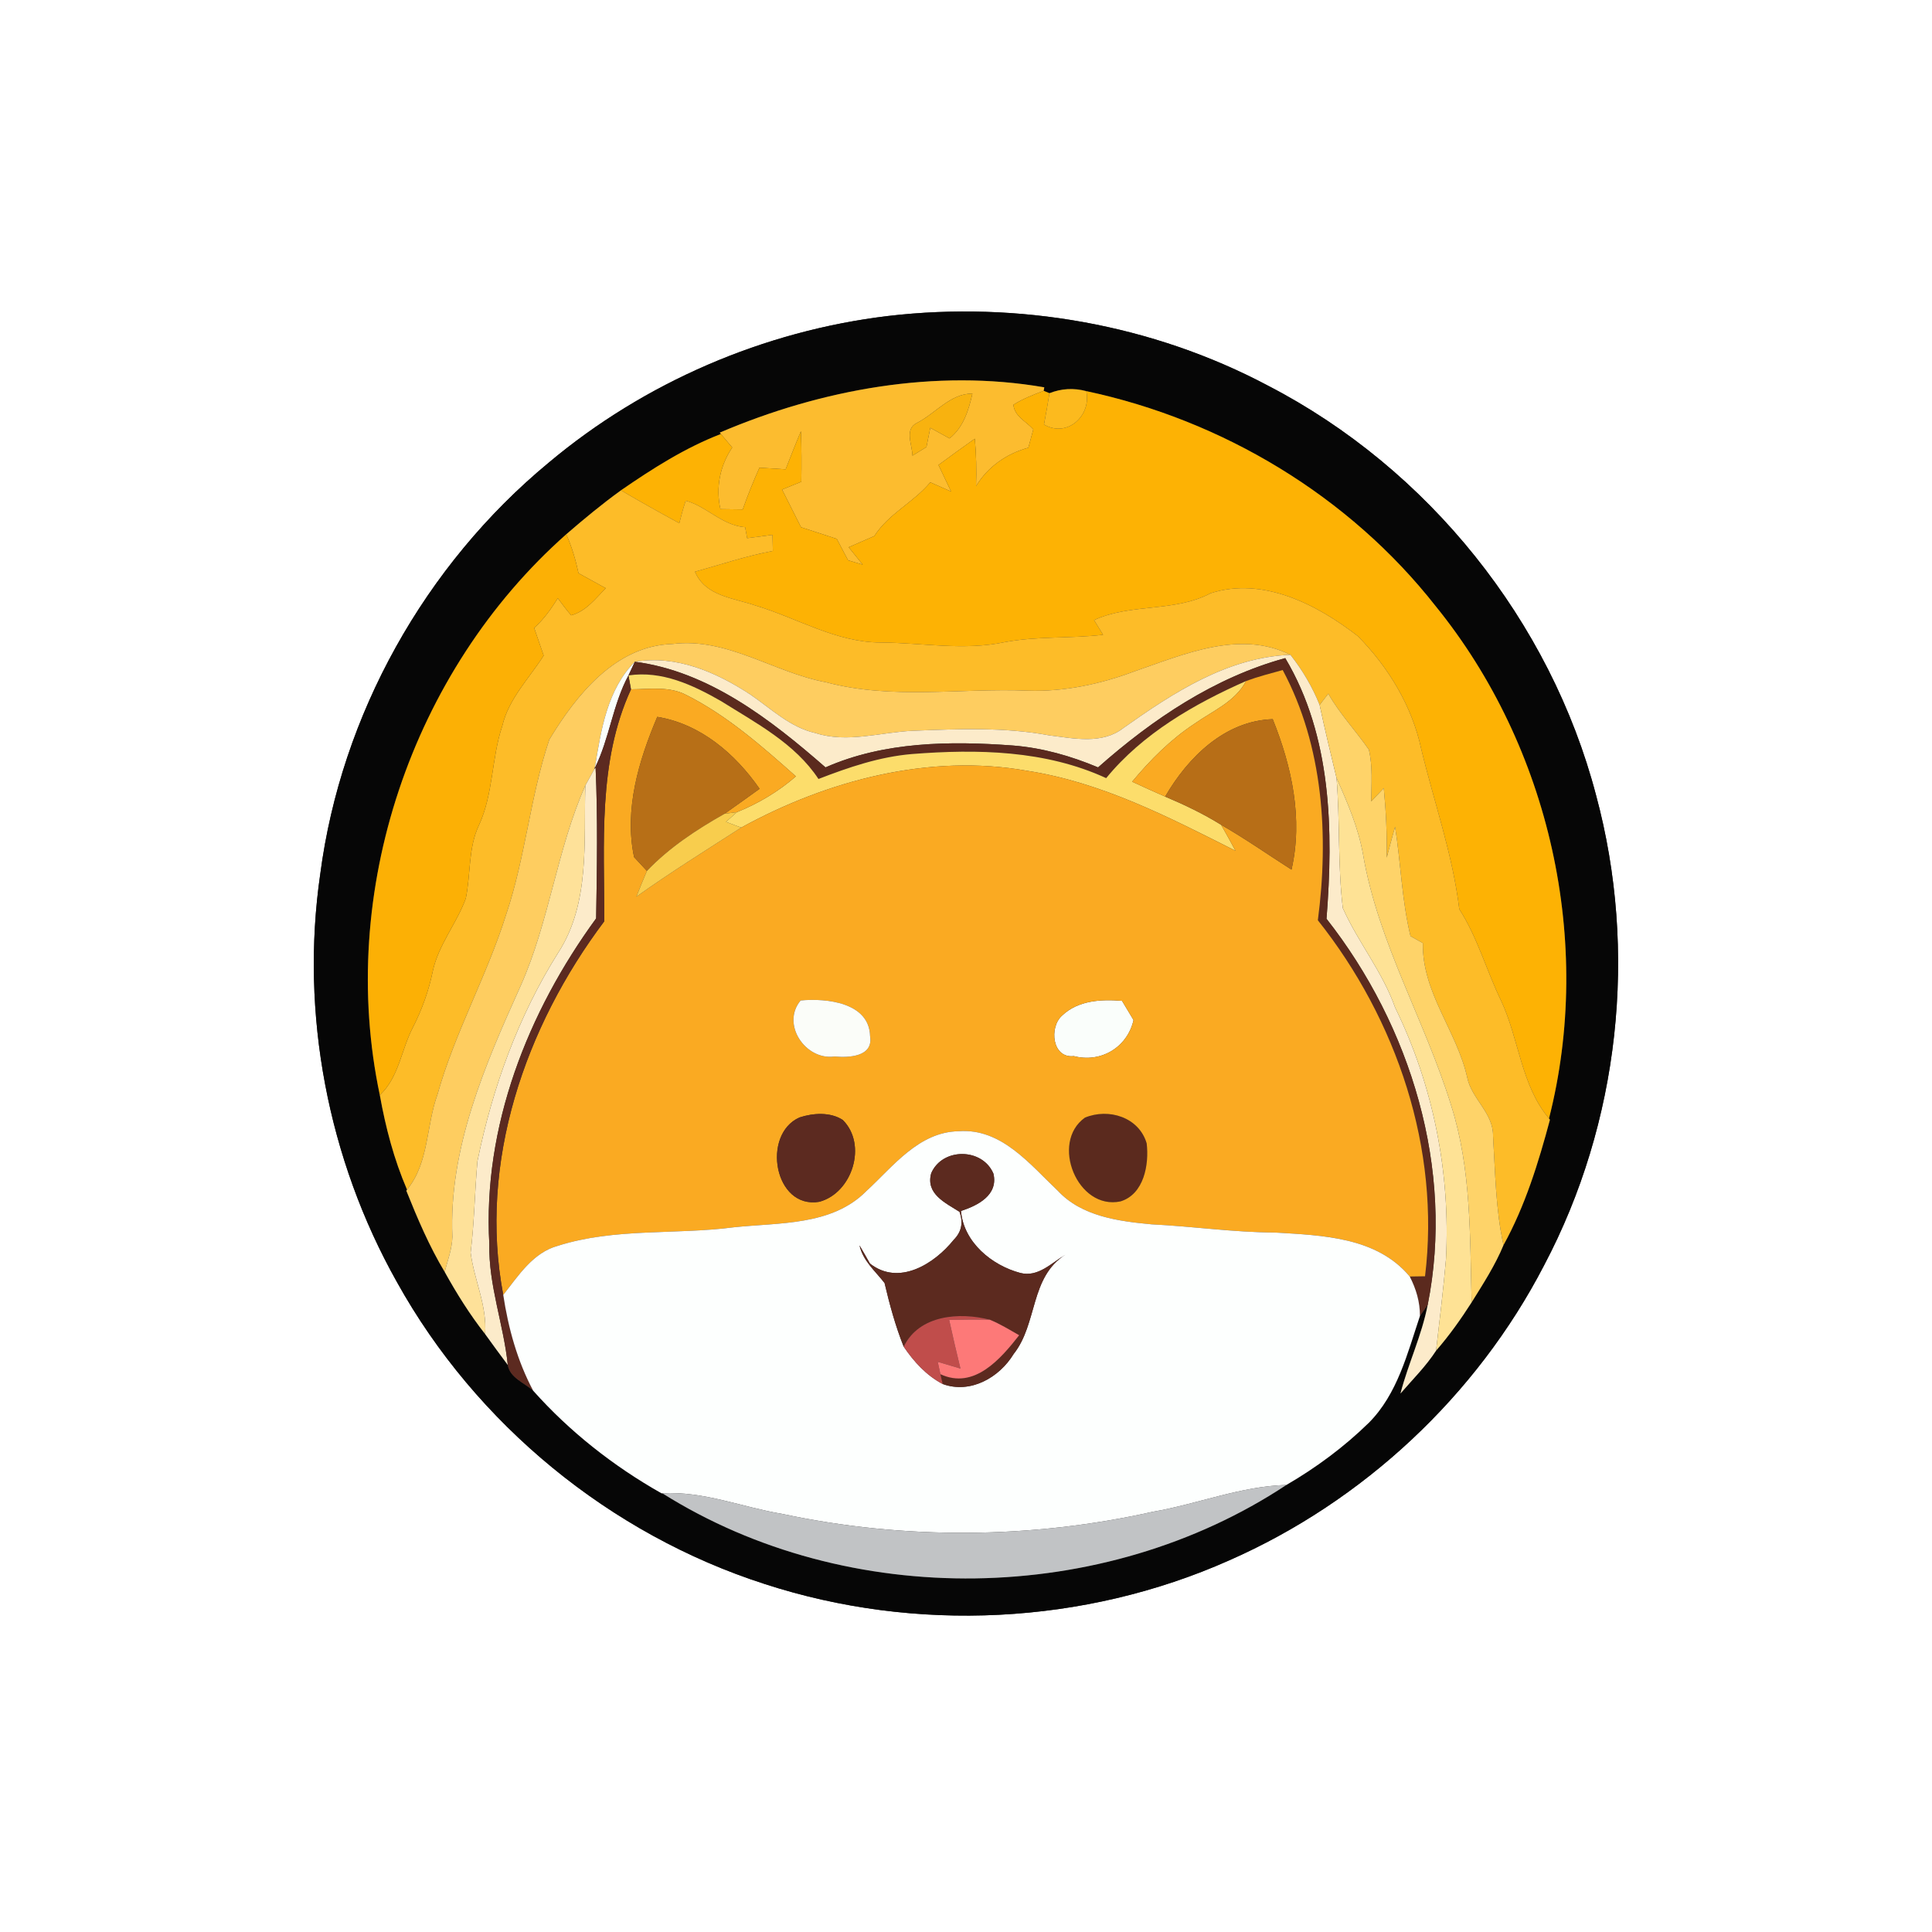 <?xml version="1.0" encoding="UTF-8" ?>
<!DOCTYPE svg PUBLIC "-//W3C//DTD SVG 1.1//EN" "http://www.w3.org/Graphics/SVG/1.1/DTD/svg11.dtd">
<svg width="250pt" height="250pt" viewBox="0 0 250 250" version="1.1" xmlns="http://www.w3.org/2000/svg">
<rect x="0" y="0" width="250" height="250" fill="#333333" stroke="none"/>
<g id="#ffffffff">
<path fill="#ffffff" opacity="1.00" d=" M 0.00 0.00 L 250.00 0.00 L 250.00 250.00 L 0.00 250.00 L 0.00 0.00 M 114.90 40.89 C 98.84 42.82 83.39 49.47 71.00 59.87 C 54.99 73.11 44.14 92.48 41.44 113.10 C 38.82 131.15 42.43 150.02 51.37 165.91 C 61.58 184.29 78.93 198.53 98.95 204.97 C 118.47 211.32 140.29 210.26 159.06 201.91 C 176.42 194.27 191.06 180.61 199.79 163.76 C 209.57 145.27 211.98 123.09 206.53 102.90 C 200.62 80.34 184.81 60.64 164.11 49.92 C 149.13 41.96 131.71 38.92 114.90 40.89 Z" />
</g>
<g id="#060606ff">
<path fill="#060606" opacity="1.00" d=" M 114.90 40.89 C 131.71 38.92 149.13 41.96 164.11 49.92 C 184.81 60.64 200.62 80.34 206.53 102.90 C 211.98 123.09 209.57 145.27 199.79 163.76 C 191.06 180.61 176.42 194.27 159.06 201.91 C 140.29 210.26 118.47 211.32 98.95 204.97 C 78.93 198.53 61.58 184.29 51.37 165.91 C 42.43 150.02 38.82 131.15 41.44 113.10 C 44.14 92.48 54.99 73.11 71.00 59.87 C 83.39 49.47 98.84 42.82 114.90 40.89 M 93.14 55.98 L 93.28 56.16 C 88.64 57.95 84.43 60.64 80.35 63.45 C 77.89 65.23 75.56 67.16 73.27 69.14 C 53.24 86.88 43.60 115.49 49.15 141.71 C 49.90 145.89 50.98 150.03 52.67 153.94 L 52.58 154.08 C 54.02 157.67 55.54 161.25 57.54 164.58 C 59.09 167.37 60.79 170.10 62.77 172.62 C 63.74 173.97 64.71 175.30 65.71 176.63 C 65.96 178.28 67.86 178.94 68.99 179.95 C 73.72 185.26 79.40 189.73 85.60 193.23 L 85.71 193.23 C 109.78 208.37 142.77 207.82 166.46 192.15 C 170.31 189.91 173.93 187.23 177.12 184.11 C 180.83 180.39 182.12 175.11 183.74 170.28 C 183.99 169.92 184.49 169.22 184.74 168.86 C 183.98 172.81 182.22 176.45 181.22 180.32 C 182.79 178.50 184.52 176.79 185.83 174.77 C 187.54 172.81 189.03 170.70 190.43 168.52 C 191.92 166.12 193.47 163.74 194.55 161.12 C 197.35 156.05 199.07 150.47 200.56 144.89 L 200.44 144.73 C 206.24 121.97 200.56 96.64 185.76 78.42 C 174.58 64.18 158.22 54.37 140.56 50.61 C 138.93 50.18 137.34 50.27 135.80 50.88 L 135.05 50.57 L 135.13 50.12 C 121.04 47.68 106.25 50.38 93.14 55.98 Z" />
</g>
<g id="#fcbc2fff">
<path fill="#fcbc2f" opacity="1.00" d=" M 93.14 55.98 C 106.25 50.38 121.04 47.68 135.13 50.12 L 135.05 50.57 C 133.71 51.08 132.36 51.60 131.14 52.37 C 131.25 53.87 132.82 54.55 133.71 55.56 C 133.50 56.35 133.28 57.14 133.07 57.93 C 130.24 58.71 127.84 60.38 126.30 62.90 C 126.37 60.86 126.33 58.81 126.14 56.77 C 124.56 57.88 122.99 59.02 121.44 60.17 C 121.98 61.31 122.53 62.46 123.07 63.60 C 122.17 63.20 121.28 62.80 120.38 62.41 C 118.22 65.01 114.98 66.47 113.14 69.36 C 112.04 69.85 110.93 70.33 109.82 70.81 C 110.43 71.56 111.03 72.32 111.64 73.07 C 111.17 72.93 110.22 72.64 109.74 72.50 C 109.25 71.58 108.77 70.65 108.28 69.73 C 106.74 69.23 105.19 68.72 103.65 68.22 C 102.83 66.60 102.02 64.97 101.20 63.35 C 101.82 63.10 103.07 62.59 103.69 62.34 C 103.73 60.16 103.72 57.97 103.64 55.80 C 102.95 57.43 102.31 59.08 101.66 60.73 C 100.53 60.66 99.40 60.59 98.27 60.52 C 97.48 62.29 96.75 64.09 96.11 65.92 C 95.15 65.91 94.18 65.90 93.22 65.88 C 92.60 63.07 93.15 60.29 94.75 57.90 C 94.38 57.47 93.65 56.59 93.28 56.16 L 93.14 55.98 M 118.68 54.71 C 116.97 55.52 118.06 57.57 118.07 58.96 C 118.52 58.68 119.43 58.13 119.88 57.85 C 120.00 57.23 120.25 55.98 120.38 55.36 C 121.21 55.82 122.04 56.27 122.87 56.73 C 124.67 55.29 125.34 53.10 125.83 50.93 C 122.99 50.91 121.06 53.49 118.68 54.71 Z" />
</g>
<g id="#f8b20fff">
<path fill="#f8b20f" opacity="1.00" d=" M 118.68 54.71 C 121.06 53.49 122.99 50.91 125.83 50.93 C 125.34 53.10 124.67 55.29 122.87 56.73 C 122.04 56.27 121.21 55.82 120.38 55.36 C 120.25 55.98 120.00 57.23 119.88 57.85 C 119.43 58.13 118.52 58.68 118.07 58.96 C 118.06 57.57 116.97 55.52 118.68 54.71 Z" />
</g>
<g id="#fdb204ff">
<path fill="#fdb204" opacity="1.00" d=" M 131.14 52.37 C 132.36 51.60 133.71 51.08 135.05 50.57 L 135.80 50.88 C 135.59 52.24 135.34 53.58 135.09 54.93 C 138.08 56.69 141.26 53.80 140.56 50.61 C 158.22 54.37 174.58 64.18 185.76 78.42 C 200.56 96.64 206.24 121.97 200.44 144.73 C 196.82 140.44 196.57 134.48 194.26 129.53 C 192.35 125.61 191.20 121.32 188.83 117.64 C 187.98 110.57 185.57 103.82 183.91 96.93 C 182.73 91.39 179.66 86.32 175.71 82.32 C 170.44 78.23 163.44 74.59 156.66 76.76 C 151.96 79.26 146.39 78.03 141.57 80.24 C 141.96 80.87 142.35 81.50 142.74 82.14 C 138.52 82.64 134.22 82.30 130.03 83.09 C 124.73 84.22 119.33 83.18 113.99 83.14 C 108.21 83.14 103.19 79.99 97.81 78.37 C 94.94 77.37 91.28 77.17 89.93 73.98 C 93.28 73.05 96.58 71.93 100.01 71.29 C 100.00 70.77 99.97 69.73 99.96 69.21 C 98.87 69.35 97.78 69.50 96.68 69.64 C 96.62 69.29 96.49 68.58 96.42 68.22 C 93.44 68.00 91.42 65.50 88.73 64.79 C 88.41 65.75 88.15 66.72 87.90 67.70 C 85.36 66.32 82.84 64.91 80.35 63.45 C 84.43 60.64 88.64 57.95 93.28 56.16 C 93.65 56.59 94.38 57.47 94.75 57.90 C 93.15 60.29 92.60 63.07 93.22 65.88 C 94.18 65.90 95.15 65.91 96.11 65.92 C 96.75 64.09 97.48 62.29 98.27 60.52 C 99.40 60.59 100.53 60.66 101.66 60.73 C 102.31 59.08 102.95 57.43 103.64 55.80 C 103.72 57.97 103.73 60.16 103.69 62.34 C 103.07 62.59 101.82 63.10 101.20 63.35 C 102.02 64.97 102.83 66.60 103.65 68.22 C 105.19 68.72 106.74 69.23 108.28 69.73 C 108.77 70.65 109.25 71.58 109.74 72.50 C 110.22 72.64 111.17 72.93 111.64 73.07 C 111.03 72.32 110.43 71.56 109.82 70.81 C 110.93 70.33 112.04 69.85 113.14 69.36 C 114.98 66.47 118.22 65.01 120.38 62.41 C 121.28 62.80 122.17 63.20 123.07 63.60 C 122.53 62.46 121.98 61.31 121.44 60.17 C 122.99 59.02 124.56 57.88 126.14 56.77 C 126.33 58.81 126.37 60.86 126.30 62.90 C 127.84 60.38 130.24 58.71 133.07 57.93 C 133.28 57.14 133.50 56.35 133.71 55.56 C 132.82 54.55 131.25 53.87 131.14 52.37 Z" />
</g>
<g id="#fcba1eff">
<path fill="#fcba1e" opacity="1.00" d=" M 135.80 50.88 C 137.34 50.27 138.93 50.18 140.56 50.61 C 141.26 53.80 138.08 56.69 135.09 54.93 C 135.34 53.58 135.59 52.24 135.80 50.88 Z" />
</g>
<g id="#fdbc28ff">
<path fill="#fdbc28" opacity="1.00" d=" M 73.27 69.14 C 75.56 67.16 77.89 65.23 80.35 63.45 C 82.84 64.91 85.36 66.32 87.90 67.70 C 88.15 66.72 88.41 65.75 88.73 64.79 C 91.42 65.50 93.44 68.00 96.42 68.22 C 96.49 68.58 96.62 69.29 96.68 69.64 C 97.78 69.50 98.87 69.35 99.96 69.21 C 99.97 69.73 100.00 70.77 100.01 71.29 C 96.58 71.93 93.28 73.05 89.93 73.98 C 91.28 77.17 94.94 77.37 97.81 78.37 C 103.19 79.99 108.21 83.14 113.99 83.14 C 119.33 83.18 124.73 84.22 130.03 83.09 C 134.22 82.30 138.52 82.64 142.74 82.14 C 142.35 81.50 141.96 80.87 141.57 80.24 C 146.39 78.03 151.96 79.26 156.66 76.76 C 163.44 74.59 170.44 78.23 175.71 82.32 C 179.66 86.32 182.73 91.39 183.91 96.93 C 185.57 103.82 187.98 110.57 188.83 117.64 C 191.20 121.32 192.35 125.61 194.26 129.53 C 196.57 134.48 196.82 140.44 200.44 144.73 L 200.56 144.89 C 199.07 150.47 197.35 156.05 194.55 161.12 C 193.53 156.47 193.49 151.71 193.20 146.99 C 193.25 144.03 190.46 142.23 189.87 139.48 C 188.54 133.43 184.00 128.46 184.12 122.04 C 183.58 121.74 183.05 121.44 182.52 121.14 C 181.39 116.49 181.27 111.69 180.52 106.98 C 180.15 108.31 179.79 109.64 179.44 110.98 C 179.49 107.98 179.35 104.97 179.06 101.98 C 178.65 102.41 177.84 103.27 177.44 103.70 C 177.45 101.47 177.65 99.19 177.13 97.00 C 175.43 94.55 173.36 92.37 171.88 89.76 C 171.60 90.12 171.04 90.86 170.76 91.22 C 169.83 88.89 168.54 86.71 166.98 84.73 C 160.42 81.47 153.21 84.67 146.86 86.85 C 142.44 88.51 137.75 89.53 133.01 89.37 C 124.29 89.01 115.44 90.57 106.87 88.28 C 100.14 87.03 94.10 82.45 87.02 83.33 C 79.65 83.55 74.59 89.91 71.08 95.70 C 68.60 103.08 67.99 110.96 65.49 118.35 C 63.00 126.29 58.86 133.59 56.61 141.62 C 55.13 145.69 55.53 150.44 52.67 153.94 C 50.98 150.03 49.90 145.89 49.15 141.71 C 51.63 139.38 51.92 135.82 53.44 132.92 C 54.60 130.65 55.47 128.23 55.99 125.72 C 56.71 122.28 59.08 119.53 60.27 116.27 C 60.93 113.12 60.56 109.75 61.98 106.77 C 63.85 102.71 63.59 98.11 65.00 93.92 C 65.83 90.40 68.47 87.79 70.35 84.83 C 69.94 83.63 69.53 82.44 69.12 81.25 C 70.36 80.15 71.31 78.80 72.18 77.41 C 72.74 78.15 73.29 78.92 73.91 79.62 C 75.83 79.10 77.06 77.46 78.38 76.11 C 77.20 75.46 76.03 74.82 74.86 74.17 C 74.49 72.45 74.00 70.75 73.27 69.14 Z" />
</g>
<g id="#fcb005ff">
<path fill="#fcb005" opacity="1.00" d=" M 49.15 141.71 C 43.60 115.49 53.24 86.88 73.27 69.14 C 74.00 70.75 74.49 72.45 74.86 74.17 C 76.03 74.82 77.20 75.46 78.38 76.11 C 77.06 77.46 75.83 79.10 73.91 79.62 C 73.29 78.92 72.74 78.15 72.18 77.41 C 71.31 78.80 70.36 80.15 69.12 81.25 C 69.53 82.44 69.94 83.63 70.35 84.83 C 68.47 87.79 65.83 90.40 65.00 93.92 C 63.59 98.11 63.85 102.71 61.98 106.77 C 60.56 109.75 60.93 113.12 60.27 116.27 C 59.08 119.53 56.71 122.28 55.99 125.72 C 55.47 128.23 54.60 130.65 53.44 132.92 C 51.92 135.82 51.63 139.38 49.15 141.71 Z" />
</g>
<g id="#fecd60ff">
<path fill="#fecd60" opacity="1.00" d=" M 71.08 95.70 C 74.59 89.91 79.65 83.55 87.02 83.33 C 94.10 82.45 100.14 87.03 106.87 88.28 C 115.44 90.57 124.29 89.01 133.01 89.37 C 137.75 89.53 142.44 88.51 146.86 86.85 C 153.21 84.67 160.42 81.47 166.98 84.73 C 158.81 85.06 151.80 89.65 145.35 94.22 C 142.61 96.35 138.96 95.55 135.80 95.16 C 129.98 94.07 124.03 94.33 118.15 94.56 C 113.95 94.74 109.67 96.19 105.53 94.86 C 102.26 94.13 99.81 91.73 97.14 89.90 C 92.74 87.00 87.53 84.72 82.15 85.63 C 78.60 89.19 77.77 94.44 77.00 99.18 L 76.91 99.52 C 76.61 100.05 76.03 101.11 75.74 101.64 C 72.05 109.97 71.09 119.23 67.37 127.57 C 62.76 137.81 58.05 148.60 58.54 160.06 C 58.49 161.62 57.93 163.09 57.54 164.58 C 55.54 161.25 54.02 157.67 52.58 154.08 L 52.67 153.94 C 55.53 150.44 55.13 145.69 56.61 141.62 C 58.86 133.59 63.00 126.29 65.49 118.35 C 67.99 110.96 68.60 103.08 71.08 95.70 Z" />
</g>
<g id="#fcebcaff">
<path fill="#fcebca" opacity="1.00" d=" M 82.15 85.63 C 87.53 84.72 92.74 87.00 97.14 89.90 C 99.81 91.73 102.26 94.13 105.53 94.86 C 109.67 96.19 113.95 94.74 118.15 94.56 C 124.03 94.33 129.98 94.07 135.80 95.16 C 138.96 95.55 142.61 96.35 145.35 94.22 C 151.80 89.65 158.81 85.06 166.98 84.73 C 168.54 86.71 169.83 88.89 170.76 91.22 C 171.43 94.39 172.20 97.53 172.95 100.68 C 173.41 106.28 173.09 111.93 173.76 117.51 C 175.73 121.93 178.91 125.76 180.53 130.38 C 185.46 140.45 187.70 151.75 187.11 162.94 C 186.77 166.89 186.28 170.83 185.83 174.77 C 184.52 176.79 182.79 178.50 181.22 180.32 C 182.22 176.45 183.98 172.81 184.74 168.86 C 188.24 151.33 182.57 132.78 171.65 118.89 C 172.54 107.50 172.34 95.27 166.31 85.16 C 157.14 87.67 149.14 93.06 142.09 99.30 C 138.59 97.83 134.89 96.77 131.09 96.47 C 122.94 95.87 114.43 95.95 106.82 99.30 C 99.76 93.13 91.70 86.87 82.15 85.63 Z" />
<path fill="#fcebca" opacity="1.00" d=" M 75.74 101.64 C 76.03 101.11 76.61 100.05 76.91 99.52 L 77.07 99.32 C 77.36 105.81 77.25 112.35 77.14 118.84 C 68.29 130.96 62.45 145.79 63.32 160.99 C 63.21 166.33 65.17 171.37 65.71 176.63 C 64.71 175.30 63.74 173.97 62.77 172.62 C 63.05 168.96 61.35 165.63 60.90 162.09 C 61.38 158.16 61.43 154.20 61.78 150.26 C 63.72 140.76 67.06 131.49 72.25 123.25 C 76.37 116.87 75.53 108.88 75.74 101.64 Z" />
</g>
<g id="#fafefbff">
<path fill="#fafefb" opacity="1.00" d=" M 77.00 99.18 C 77.77 94.44 78.60 89.19 82.15 85.63 C 81.94 86.07 81.53 86.96 81.32 87.40 C 79.28 91.19 78.87 95.57 76.96 99.41 L 77.00 99.18 Z" />
<path fill="#fafefb" opacity="1.00" d=" M 137.45 131.40 C 139.52 129.44 142.51 129.28 145.19 129.51 C 145.56 130.13 146.31 131.38 146.68 132.00 C 145.87 135.54 142.45 137.57 138.95 136.66 C 136.14 136.99 135.72 132.90 137.45 131.40 Z" />
</g>
<g id="#5b2a1eff">
<path fill="#5b2a1e" opacity="1.00" d=" M 82.15 85.63 C 91.70 86.87 99.76 93.13 106.82 99.30 C 114.43 95.95 122.94 95.87 131.09 96.47 C 134.89 96.77 138.59 97.83 142.09 99.30 C 149.14 93.06 157.14 87.67 166.31 85.16 C 172.34 95.27 172.54 107.50 171.65 118.89 C 182.57 132.78 188.24 151.33 184.74 168.86 C 184.49 169.22 183.99 169.92 183.74 170.28 C 183.75 168.47 183.24 166.77 182.42 165.18 C 182.92 165.17 183.91 165.16 184.40 165.15 C 186.41 148.69 180.75 131.94 170.53 119.08 C 171.96 108.20 171.25 96.54 165.98 86.70 C 164.40 87.14 162.80 87.55 161.25 88.12 C 154.53 91.09 147.85 94.93 143.14 100.69 C 135.29 97.07 126.47 96.91 118.02 97.57 C 113.82 97.92 109.81 99.29 105.91 100.80 C 102.89 96.21 97.83 93.56 93.30 90.72 C 89.65 88.63 85.64 86.75 81.32 87.40 C 81.53 86.96 81.94 86.07 82.15 85.63 Z" />
<path fill="#5b2a1e" opacity="1.00" d=" M 140.39 144.62 C 143.46 143.35 147.39 144.56 148.38 147.95 C 148.71 150.70 148.03 154.53 145.00 155.46 C 139.43 156.65 135.85 147.85 140.39 144.62 Z" />
</g>
<g id="#fcdd6bff">
<path fill="#fcdd6b" opacity="1.00" d=" M 81.32 87.40 C 85.64 86.75 89.65 88.63 93.30 90.72 C 97.83 93.56 102.89 96.21 105.91 100.80 C 109.81 99.29 113.82 97.92 118.02 97.57 C 126.47 96.91 135.29 97.07 143.14 100.69 C 147.85 94.93 154.53 91.09 161.25 88.12 C 159.82 90.82 156.91 91.99 154.54 93.67 C 151.46 95.70 148.85 98.33 146.50 101.15 C 147.91 101.81 149.34 102.45 150.77 103.08 C 153.26 104.13 155.71 105.30 158.01 106.73 C 158.65 107.83 159.26 108.96 159.87 110.09 C 151.26 105.75 142.57 101.23 132.91 99.74 C 120.21 97.48 107.05 100.98 95.91 107.09 C 95.42 106.91 94.43 106.54 93.94 106.35 C 94.29 106.04 95.00 105.41 95.36 105.09 C 98.14 103.97 100.73 102.42 102.99 100.46 C 98.59 96.55 94.10 92.60 88.81 89.93 C 86.60 88.77 84.04 89.19 81.65 89.20 C 81.57 88.75 81.40 87.85 81.32 87.40 Z" />
</g>
<g id="#faaa22ff">
<path fill="#faaa22" opacity="1.00" d=" M 161.25 88.12 C 162.80 87.55 164.40 87.14 165.98 86.70 C 171.25 96.54 171.96 108.20 170.53 119.08 C 180.75 131.94 186.41 148.69 184.40 165.15 C 183.91 165.16 182.92 165.17 182.42 165.18 C 178.15 160.06 171.12 159.86 164.99 159.49 C 159.65 159.47 154.36 158.69 149.03 158.43 C 144.74 158.03 139.97 157.41 136.88 154.08 C 133.27 150.67 129.58 145.96 124.05 146.38 C 118.88 146.47 115.57 150.94 112.10 154.13 C 107.65 158.64 100.79 158.19 94.97 158.81 C 87.40 159.80 79.58 158.87 72.21 161.20 C 68.96 162.08 67.08 165.08 65.12 167.56 C 61.87 150.45 67.93 132.86 78.19 119.22 C 78.23 109.17 77.31 98.64 81.65 89.20 C 84.04 89.19 86.60 88.77 88.81 89.93 C 94.10 92.60 98.59 96.55 102.99 100.46 C 100.73 102.42 98.14 103.97 95.36 105.09 L 93.76 105.30 C 95.28 104.24 96.78 103.15 98.29 102.07 C 95.13 97.53 90.65 93.68 85.05 92.76 C 82.65 98.42 80.75 104.74 82.05 110.91 C 82.47 111.36 83.29 112.25 83.71 112.70 C 83.23 113.80 82.79 114.92 82.35 116.03 C 86.76 112.88 91.36 110.02 95.91 107.09 C 107.05 100.98 120.21 97.48 132.91 99.74 C 142.57 101.23 151.26 105.75 159.87 110.09 C 159.26 108.96 158.65 107.83 158.01 106.73 C 161.13 108.52 164.08 110.59 167.12 112.53 C 168.63 105.94 167.16 99.20 164.69 93.06 C 158.48 93.27 153.72 98.00 150.77 103.08 C 149.34 102.45 147.91 101.81 146.50 101.15 C 148.85 98.33 151.46 95.70 154.54 93.67 C 156.91 91.99 159.82 90.82 161.25 88.12 M 103.60 129.46 C 101.03 132.55 104.25 137.24 107.98 136.71 C 109.80 136.88 113.03 136.77 112.59 134.09 C 112.50 129.72 106.95 129.14 103.60 129.46 M 137.45 131.40 C 135.72 132.90 136.14 136.99 138.95 136.66 C 142.45 137.57 145.87 135.54 146.68 132.00 C 146.31 131.38 145.56 130.13 145.19 129.51 C 142.51 129.28 139.52 129.44 137.45 131.40 M 103.45 144.60 C 98.51 146.80 100.18 156.50 106.02 155.51 C 110.29 154.37 112.27 148.10 109.05 144.92 C 107.44 143.87 105.21 144.02 103.45 144.60 M 140.39 144.62 C 135.85 147.85 139.43 156.65 145.00 155.46 C 148.03 154.53 148.71 150.70 148.38 147.95 C 147.39 144.56 143.46 143.35 140.39 144.62 Z" />
</g>
<g id="#5c2a20ff">
<path fill="#5c2a20" opacity="1.00" d=" M 76.96 99.41 C 78.87 95.57 79.28 91.19 81.32 87.40 C 81.40 87.85 81.57 88.75 81.65 89.20 C 77.31 98.64 78.23 109.17 78.19 119.22 C 67.93 132.86 61.87 150.45 65.12 167.56 C 65.77 171.85 66.94 176.10 68.99 179.95 C 67.86 178.94 65.96 178.28 65.71 176.63 C 65.17 171.37 63.21 166.33 63.32 160.99 C 62.45 145.79 68.29 130.96 77.14 118.84 C 77.25 112.35 77.36 105.81 77.07 99.32 L 76.91 99.52 L 77.00 99.18 L 76.96 99.41 Z" />
<path fill="#5c2a20" opacity="1.00" d=" M 103.45 144.60 C 105.21 144.02 107.44 143.87 109.05 144.92 C 112.27 148.10 110.29 154.37 106.02 155.51 C 100.18 156.50 98.51 146.80 103.45 144.60 Z" />
</g>
<g id="#fed369ff">
<path fill="#fed369" opacity="1.00" d=" M 170.76 91.22 C 171.04 90.86 171.60 90.12 171.88 89.76 C 173.36 92.37 175.43 94.55 177.13 97.00 C 177.65 99.19 177.45 101.47 177.44 103.70 C 177.84 103.27 178.65 102.41 179.06 101.98 C 179.35 104.97 179.49 107.98 179.44 110.98 C 179.79 109.64 180.15 108.31 180.52 106.98 C 181.27 111.69 181.39 116.49 182.52 121.14 C 183.05 121.44 183.58 121.74 184.12 122.04 C 184.00 128.46 188.54 133.43 189.87 139.48 C 190.46 142.23 193.25 144.03 193.20 146.99 C 193.49 151.71 193.53 156.47 194.55 161.12 C 193.47 163.74 191.92 166.12 190.43 168.52 C 190.20 160.00 190.40 151.34 187.80 143.11 C 184.42 132.11 178.33 122.00 176.38 110.57 C 175.77 107.11 174.37 103.87 172.95 100.68 C 172.20 97.53 171.43 94.39 170.76 91.22 Z" />
</g>
<g id="#b76f17ff">
<path fill="#b76f17" opacity="1.00" d=" M 85.05 92.76 C 90.65 93.68 95.13 97.53 98.29 102.07 C 96.78 103.15 95.28 104.24 93.76 105.30 C 90.13 107.35 86.60 109.67 83.71 112.70 C 83.29 112.25 82.47 111.36 82.05 110.91 C 80.75 104.74 82.65 98.42 85.05 92.76 Z" />
</g>
<g id="#b76e17ff">
<path fill="#b76e17" opacity="1.00" d=" M 150.77 103.08 C 153.72 98.00 158.48 93.27 164.69 93.06 C 167.16 99.20 168.63 105.94 167.12 112.53 C 164.08 110.59 161.13 108.52 158.01 106.73 C 155.71 105.30 153.26 104.13 150.77 103.08 Z" />
</g>
<g id="#fee295ff">
<path fill="#fee295" opacity="1.00" d=" M 172.95 100.68 C 174.37 103.87 175.77 107.11 176.38 110.57 C 178.33 122.00 184.42 132.11 187.80 143.11 C 190.40 151.34 190.20 160.00 190.43 168.52 C 189.03 170.70 187.54 172.81 185.83 174.77 C 186.28 170.83 186.77 166.89 187.11 162.94 C 187.70 151.75 185.46 140.45 180.53 130.38 C 178.91 125.76 175.73 121.93 173.76 117.51 C 173.09 111.93 173.41 106.28 172.95 100.68 Z" />
</g>
<g id="#fee199ff">
<path fill="#fee199" opacity="1.00" d=" M 67.37 127.57 C 71.09 119.23 72.05 109.97 75.74 101.64 C 75.53 108.88 76.37 116.87 72.25 123.25 C 67.06 131.49 63.72 140.76 61.78 150.26 C 61.43 154.20 61.38 158.16 60.90 162.09 C 61.35 165.63 63.05 168.96 62.77 172.62 C 60.79 170.10 59.09 167.37 57.54 164.58 C 57.93 163.09 58.49 161.62 58.54 160.06 C 58.05 148.60 62.76 137.81 67.37 127.57 Z" />
</g>
<g id="#f8cd4dff">
<path fill="#f8cd4d" opacity="1.00" d=" M 83.71 112.70 C 86.60 109.67 90.13 107.35 93.76 105.30 L 95.36 105.09 C 95.00 105.41 94.29 106.04 93.94 106.35 C 94.43 106.54 95.42 106.91 95.91 107.09 C 91.36 110.02 86.76 112.88 82.35 116.03 C 82.79 114.92 83.23 113.80 83.71 112.70 Z" />
</g>
<g id="#fbfdf9ff">
<path fill="#fbfdf9" opacity="1.00" d=" M 103.60 129.46 C 106.95 129.14 112.50 129.72 112.59 134.09 C 113.03 136.77 109.80 136.88 107.98 136.71 C 104.25 137.24 101.03 132.55 103.60 129.46 Z" />
</g>
<g id="#fdfffeff">
<path fill="#fdfffe" opacity="1.00" d=" M 112.10 154.13 C 115.57 150.94 118.88 146.47 124.05 146.38 C 129.58 145.96 133.27 150.67 136.88 154.08 C 139.97 157.41 144.74 158.03 149.03 158.43 C 154.36 158.69 159.65 159.47 164.99 159.49 C 171.12 159.86 178.15 160.06 182.42 165.18 C 183.24 166.77 183.75 168.47 183.74 170.28 C 182.12 175.11 180.83 180.39 177.12 184.11 C 173.93 187.23 170.31 189.91 166.46 192.15 C 160.53 192.32 154.97 194.62 149.18 195.62 C 133.44 199.14 117.00 199.26 101.23 195.90 C 96.05 195.04 91.04 192.93 85.71 193.23 L 85.60 193.23 C 79.40 189.73 73.72 185.26 68.99 179.95 C 66.94 176.10 65.77 171.85 65.12 167.56 C 67.08 165.08 68.96 162.08 72.21 161.20 C 79.58 158.87 87.40 159.80 94.97 158.81 C 100.79 158.19 107.65 158.64 112.10 154.13 M 120.50 151.81 C 119.75 154.50 122.35 155.65 124.16 156.81 C 124.67 158.21 124.42 159.42 123.41 160.43 C 120.91 163.55 116.31 166.45 112.57 163.50 C 112.13 162.71 111.68 161.93 111.22 161.15 C 111.67 163.16 113.26 164.47 114.46 166.02 C 115.12 168.82 115.87 171.59 116.94 174.26 C 118.26 176.21 119.87 177.98 121.98 179.09 C 125.57 180.40 129.31 178.26 131.17 175.20 C 134.29 171.26 133.25 165.27 137.86 162.36 C 136.05 163.43 134.33 165.31 132.03 164.72 C 128.33 163.74 124.69 160.74 124.35 156.70 C 126.50 156.00 129.20 154.66 128.55 151.87 C 127.14 148.52 121.95 148.47 120.50 151.81 Z" />
</g>
<g id="#5c2a1fff">
<path fill="#5c2a1f" opacity="1.00" d=" M 120.50 151.81 C 121.95 148.47 127.14 148.52 128.55 151.87 C 129.20 154.66 126.50 156.00 124.35 156.70 C 124.69 160.74 128.33 163.74 132.03 164.72 C 134.33 165.31 136.05 163.43 137.86 162.36 C 133.25 165.27 134.29 171.26 131.17 175.20 C 129.31 178.26 125.57 180.40 121.98 179.09 L 121.69 177.82 C 126.06 179.86 129.49 175.83 131.88 172.78 C 130.63 172.07 129.41 171.31 128.08 170.77 C 124.15 169.76 118.93 170.14 116.94 174.26 C 115.87 171.59 115.12 168.82 114.46 166.02 C 113.26 164.47 111.67 163.16 111.22 161.15 C 111.68 161.93 112.13 162.71 112.57 163.50 C 116.31 166.45 120.91 163.55 123.41 160.43 C 124.42 159.42 124.67 158.21 124.16 156.81 C 122.35 155.65 119.75 154.50 120.50 151.81 Z" />
</g>
<g id="#c04d4bff">
<path fill="#c04d4b" opacity="1.00" d=" M 116.94 174.26 C 118.93 170.14 124.15 169.76 128.08 170.77 C 126.33 170.73 124.58 170.76 122.82 170.79 C 123.28 172.90 123.77 175.00 124.28 177.09 C 123.30 176.80 122.32 176.51 121.34 176.22 C 121.43 176.62 121.61 177.42 121.69 177.82 L 121.98 179.09 C 119.87 177.98 118.26 176.21 116.94 174.26 Z" />
</g>
<g id="#fd7978ff">
<path fill="#fd7978" opacity="1.00" d=" M 122.82 170.79 C 124.58 170.76 126.33 170.73 128.08 170.77 C 129.41 171.31 130.63 172.07 131.88 172.78 C 129.49 175.83 126.06 179.86 121.69 177.82 C 121.61 177.42 121.43 176.62 121.34 176.22 C 122.32 176.51 123.30 176.80 124.28 177.09 C 123.77 175.00 123.28 172.90 122.82 170.79 Z" />
</g>
<g id="#c1c3c5ff">
<path fill="#c1c3c5" opacity="1.00" d=" M 149.18 195.62 C 154.97 194.62 160.53 192.32 166.46 192.15 C 142.77 207.82 109.78 208.37 85.71 193.23 C 91.04 192.93 96.05 195.04 101.23 195.90 C 117.00 199.26 133.44 199.14 149.18 195.62 Z" />
</g>
</svg>
